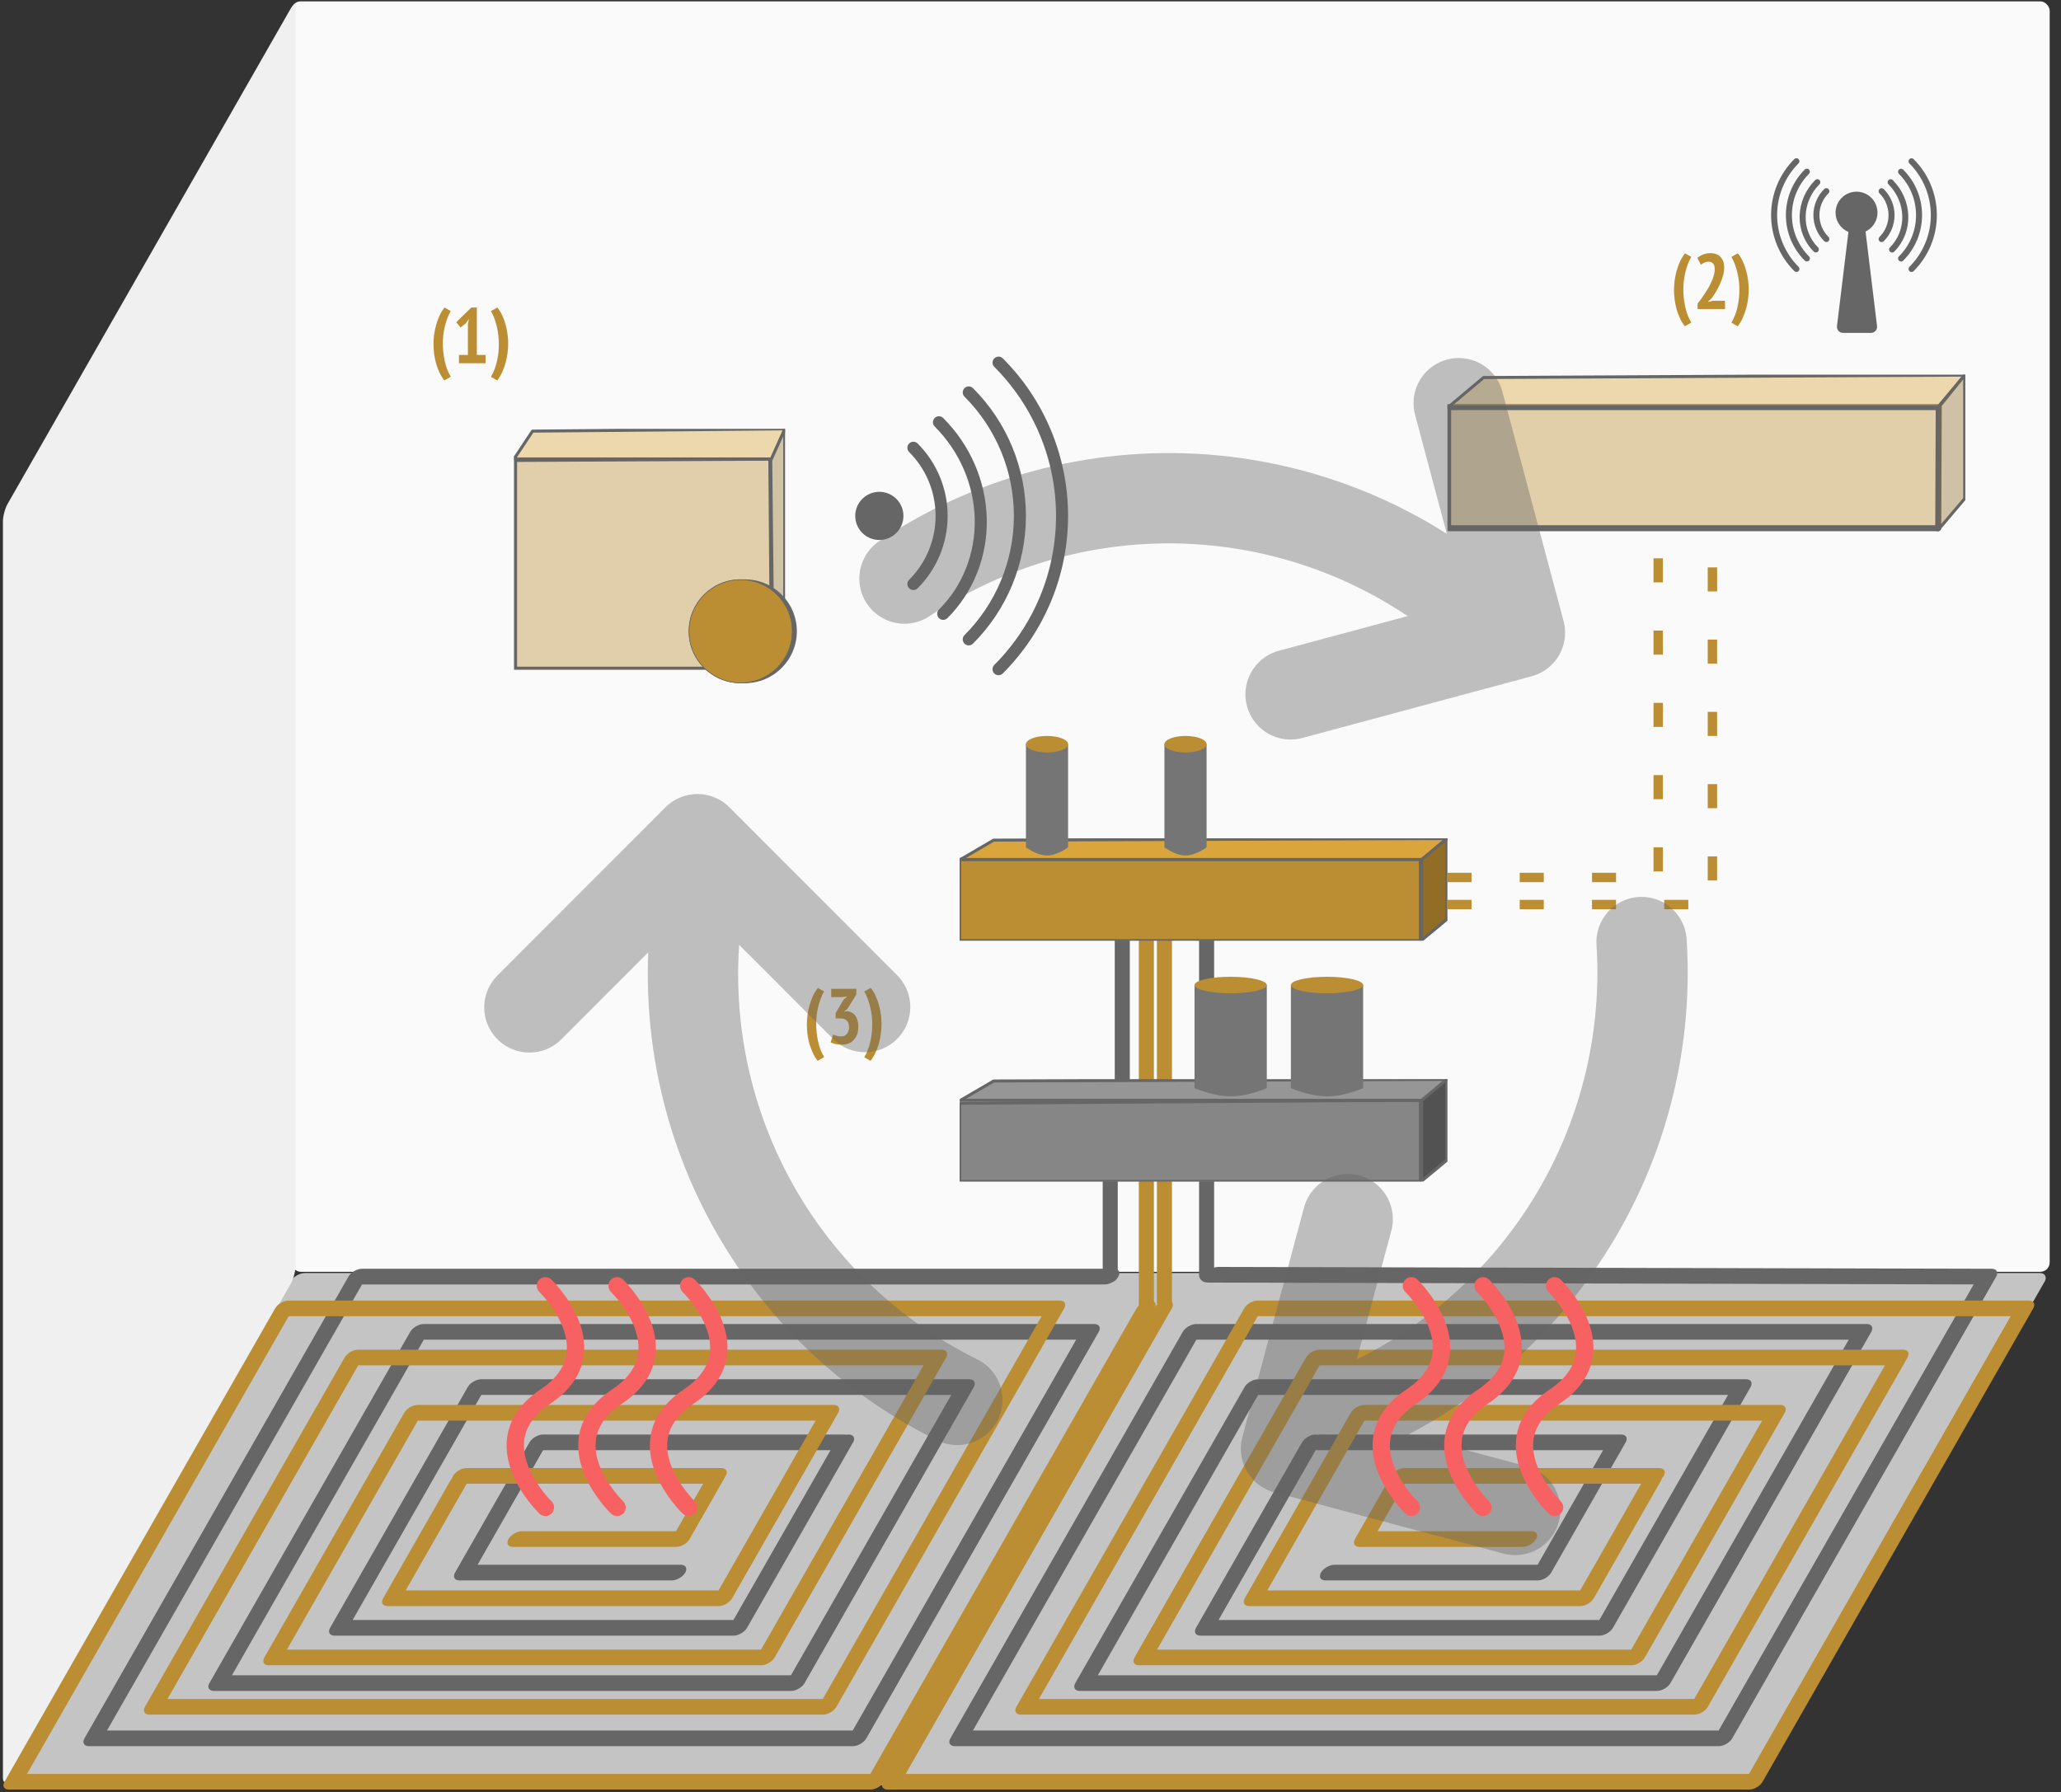 <svg width="476" height="414" viewBox="0 0 476 414" fill="none" xmlns="http://www.w3.org/2000/svg">
<rect x="0" y="0" width="476" height="414" fill="#333333" stroke="none"/>
<rect x="67.274" y="0.313" width="406.11" height="293.457" rx="2.17" fill="#FAFAFA"/>
<rect width="405.127" height="136.266" rx="2.17" transform="matrix(1 0 -0.496 0.868 68.22 294.059)" fill="#C4C4C4"/>
<rect width="136.246" height="294.574" rx="2.17" transform="matrix(0.496 -0.868 0 1 0.677 118.284)" fill="#F0F0F0"/>
<path fill-rule="evenodd" clip-rule="evenodd" d="M19.509 401.536C18.937 402.536 19.407 403.347 20.559 403.347H196.961C198.113 403.347 199.511 402.536 200.083 401.536L253.756 307.642C254.328 306.642 253.857 305.831 252.705 305.831C252.621 305.831 252.535 305.835 252.448 305.844C252.374 305.836 252.297 305.832 252.216 305.832H231.196C231.179 305.832 231.162 305.831 231.145 305.831H97.864C96.712 305.831 95.314 306.642 94.742 307.643L48.364 388.774C47.792 389.774 48.263 390.585 49.415 390.585H182.696C183.848 390.585 185.246 389.774 185.818 388.774L224.9 320.405C225.472 319.405 225.002 318.594 223.849 318.594C223.775 318.594 223.699 318.597 223.623 318.604C223.539 318.594 223.451 318.588 223.359 318.588H111.148C109.996 318.588 108.598 319.399 108.026 320.399L76.239 376.006C75.667 377.007 76.138 377.818 77.29 377.818H169.411C170.563 377.818 171.96 377.007 172.532 376.006L197.024 333.162C197.596 332.161 197.125 331.351 195.973 331.351C195.8 331.351 195.62 331.369 195.439 331.404C195.305 331.373 195.156 331.357 194.993 331.357H125.412C124.26 331.357 122.863 332.168 122.291 333.168L105.094 363.251C104.523 364.251 104.993 365.062 106.145 365.062H155.146C156.298 365.062 157.695 364.251 158.267 363.251C158.839 362.25 158.369 361.439 157.216 361.439H110.302L125.428 334.979H191.813L169.395 374.195H81.447L111.163 322.211H219.696L182.681 386.963H53.572L97.879 309.454H229.024C229.041 309.454 229.058 309.454 229.075 309.454H248.548L196.945 399.725H24.716L83.615 296.691H255.161C256.313 296.691 257.711 295.88 258.283 294.88C258.855 293.879 258.384 293.069 257.232 293.069H83.599C82.447 293.069 81.049 293.879 80.478 294.88L19.509 401.536Z" fill="#666666"/>
<path fill-rule="evenodd" clip-rule="evenodd" d="M204.15 411.565C203.578 412.565 202.18 413.376 201.028 413.376H2.086C0.934 413.376 0.464 412.565 1.035 411.565L63.542 302.219C64.114 301.219 65.511 300.408 66.664 300.408H244.727C245.879 300.408 246.349 301.219 245.778 302.219L193.172 394.245C192.6 395.245 191.202 396.056 190.05 396.056H34.527C33.375 396.056 32.905 395.245 33.476 394.245L79.334 314.025C79.376 313.95 79.424 313.876 79.476 313.803C79.508 313.727 79.547 313.649 79.592 313.571C80.163 312.571 81.561 311.76 82.713 311.76H103.694C103.722 311.759 103.751 311.758 103.779 311.758H217.46C218.613 311.758 219.083 312.569 218.511 313.569L178.907 382.85C178.336 383.85 176.938 384.661 175.786 384.661H62.105C60.953 384.661 60.482 383.85 61.054 382.85L93.362 326.332C93.934 325.331 95.332 324.52 96.484 324.52C96.517 324.52 96.549 324.521 96.581 324.522H192.528C193.68 324.522 194.151 325.333 193.579 326.334L169.087 369.178C168.515 370.179 167.118 370.989 165.966 370.989H89.533C88.381 370.989 87.911 370.179 88.483 369.178L103.977 342.072C104.091 341.874 104.237 341.682 104.408 341.503C104.44 341.319 104.514 341.121 104.631 340.915C105.203 339.915 106.601 339.104 107.753 339.104H166.554C167.706 339.104 168.176 339.915 167.604 340.915L159.267 355.5C158.695 356.501 157.297 357.312 156.145 357.312H118.486C117.334 357.312 116.863 356.501 117.435 355.5C118.007 354.5 119.405 353.689 120.557 353.689H156.13L162.397 342.726H107.776L93.69 367.367H165.95L188.371 328.145H96.498L66.262 381.039H175.77L213.304 315.38H101.754C101.726 315.381 101.697 315.382 101.669 315.382H82.73L38.684 392.434H190.035L240.57 304.03H66.679L6.243 409.754H201.013L262.484 302.219C263.056 301.219 264.453 300.408 265.605 300.408C266.758 300.408 267.228 301.219 266.656 302.219L204.15 411.565Z" fill="#BB8E34"/>
<path fill-rule="evenodd" clip-rule="evenodd" d="M400.068 401.536C399.496 402.536 398.098 403.347 396.946 403.347H220.544C219.392 403.347 218.922 402.536 219.494 401.536L273.167 307.642C273.739 306.642 275.137 305.831 276.289 305.831C276.373 305.831 276.453 305.835 276.53 305.844C276.613 305.836 276.694 305.832 276.775 305.832H297.796C297.813 305.832 297.831 305.831 297.848 305.831H431.129C432.281 305.831 432.752 306.642 432.18 307.643L385.802 388.774C385.23 389.774 383.833 390.585 382.68 390.585H249.399C248.247 390.585 247.776 389.774 248.348 388.774L287.431 320.405C288.003 319.405 289.4 318.594 290.553 318.594C290.626 318.594 290.696 318.597 290.764 318.603C290.858 318.593 290.951 318.588 291.042 318.588H403.253C404.405 318.588 404.876 319.399 404.304 320.399L372.517 376.006C371.945 377.007 370.547 377.818 369.395 377.818H277.274C276.122 377.818 275.652 377.007 276.224 376.006L300.715 333.162C301.287 332.161 302.685 331.351 303.837 331.351C304.012 331.351 304.172 331.369 304.314 331.405C304.486 331.373 304.655 331.357 304.82 331.357H374.401C375.553 331.357 376.023 332.168 375.451 333.168L358.255 363.251C357.683 364.251 356.286 365.062 355.134 365.062H306.133C304.981 365.062 304.51 364.251 305.082 363.251C305.654 362.25 307.052 361.439 308.204 361.439H355.118L370.244 334.979H303.849L281.431 374.195H369.38L399.096 322.211H290.571L253.556 386.963H382.665L426.972 309.454H295.826C295.809 309.454 295.791 309.454 295.774 309.454H276.304L224.701 399.725H396.931L455.832 296.686L279.277 296.267C278.126 296.264 277.659 295.451 278.234 294.451C278.809 293.451 280.208 292.642 281.359 292.645L459.991 293.069C461.14 293.071 461.607 293.881 461.037 294.88L400.068 401.536Z" fill="#666666"/>
<path fill-rule="evenodd" clip-rule="evenodd" d="M203.962 411.565C203.39 412.565 203.86 413.376 205.012 413.376H403.954C405.107 413.376 406.504 412.565 407.076 411.565L469.583 302.219C470.154 301.219 469.684 300.408 468.532 300.408H290.469C289.316 300.408 287.919 301.219 287.347 302.219L234.741 394.245C234.17 395.245 234.64 396.056 235.792 396.056H391.315C392.467 396.056 393.865 395.245 394.437 394.245L440.294 314.025C440.337 313.95 440.374 313.875 440.406 313.802C440.46 313.726 440.51 313.649 440.555 313.571C441.126 312.571 440.656 311.76 439.504 311.76H418.515C418.487 311.759 418.459 311.758 418.431 311.758H304.749C303.597 311.758 302.2 312.569 301.628 313.569L262.024 382.85C261.452 383.85 261.923 384.661 263.075 384.661H376.756C377.908 384.661 379.306 383.85 379.878 382.85L412.146 326.401C412.153 326.391 412.159 326.38 412.165 326.369C412.172 326.357 412.179 326.346 412.186 326.334C412.391 325.976 412.462 325.643 412.416 325.362C412.336 324.856 411.876 324.52 411.135 324.52C411.102 324.52 411.069 324.521 411.036 324.522H315.095C313.942 324.522 312.545 325.333 311.973 326.334L287.481 369.178C286.909 370.179 287.38 370.989 288.532 370.989H364.964C366.116 370.989 367.514 370.179 368.086 369.178L383.581 342.072C383.693 341.875 383.766 341.685 383.8 341.507C383.98 341.322 384.134 341.122 384.253 340.915C384.824 339.915 384.354 339.104 383.202 339.104H324.401C323.249 339.104 321.852 339.915 321.28 340.915L312.942 355.5C312.37 356.501 312.841 357.312 313.993 357.312H351.652C352.804 357.312 354.202 356.501 354.774 355.5C355.345 354.5 354.875 353.689 353.723 353.689H318.15L324.417 342.726H379.034L364.949 367.367H292.689L315.11 328.145H406.977L376.741 381.039H267.232L304.765 315.38H416.323C416.351 315.381 416.379 315.382 416.407 315.382H435.346L391.3 392.434H239.949L290.484 304.03H464.375L403.939 409.754H209.169L270.641 302.219C271.212 301.219 270.742 300.408 269.59 300.408C268.438 300.408 267.04 301.219 266.468 302.219L203.962 411.565Z" fill="#BB8E34"/>
<path d="M256.415 271.52V294.468" stroke="#666666" stroke-width="3.477" stroke-linecap="round"/>
<path d="M259.196 217.28V249.268" stroke="#666666" stroke-width="3.477" stroke-linecap="round"/>
<path d="M264.759 270.129V302.118" stroke="#BB8E34" stroke-width="3.477" stroke-linecap="round"/>
<path d="M264.759 217.28V257.613" stroke="#BB8E34" stroke-width="3.477" stroke-linecap="round"/>
<path d="M268.931 270.129V300.727" stroke="#BB8E34" stroke-width="3.477" stroke-linecap="round"/>
<path d="M268.931 215.887V256.22" stroke="#BB8E34" stroke-width="3.477" stroke-linecap="round"/>
<path d="M278.669 270.129V294.468" stroke="#666666" stroke-width="3.477" stroke-linecap="round"/>
<path d="M278.669 217.28V249.268" stroke="#666666" stroke-width="3.477" stroke-linecap="round"/>
<g clip-path="url(#clip0_3_15891)">
<path d="M328.037 198.5H221.641V217.276L328.037 217.276V198.5Z" fill="#BB8E34" stroke="#666666" stroke-width="0.695" stroke-miterlimit="10" stroke-linejoin="round"/>
<path d="M328.56 198.529H221.838L229.492 194.061L334.149 193.695L328.56 198.529Z" fill="#DAA53B" stroke="#666666" stroke-width="0.695" stroke-miterlimit="10" stroke-linejoin="round"/>
<path d="M334.15 212.356L328.34 217.176V198.52L334.15 193.701V212.356Z" fill="#916D26" stroke="#666666" stroke-width="0.695" stroke-miterlimit="10"/>
</g>
<path d="M334.298 202.678H382.975V122.708" stroke="#BB8E34" stroke-width="2.17" stroke-linejoin="round" stroke-dasharray="5.56 11.13"/>
<path d="M334.298 208.937H395.493V121.317" stroke="#BB8E34" stroke-width="2.17" stroke-linejoin="round" stroke-dasharray="5.56 11.13"/>
<g clip-path="url(#clip1_3_15891)">
<path d="M328.037 254.134L221.641 254.829V272.909L328.037 272.909V254.134Z" fill="#868686" stroke="#666666" stroke-width="0.695" stroke-miterlimit="10" stroke-linejoin="round"/>
<path d="M328.56 254.162H221.838L229.492 249.694L334.149 249.328L328.56 254.162Z" fill="#979696" stroke="#666666" stroke-width="0.695" stroke-miterlimit="10" stroke-linejoin="round"/>
<path d="M334.15 267.988L328.34 272.807V254.151L334.15 249.332V267.988Z" fill="#535252" stroke="#666666" stroke-width="0.695" stroke-miterlimit="10"/>
</g>
<g clip-path="url(#clip2_3_15891)">
<path d="M447.763 94.039H334.453V122.015H447.648L447.763 94.039Z" fill="#BB8E34" fill-opacity="0.4" stroke="#666666" stroke-width="1.391" stroke-miterlimit="10" stroke-linejoin="round"/>
<path d="M447.817 94.037H334.508L342.634 87.203L453.751 86.643L447.817 94.037Z" fill="#DAA53B" fill-opacity="0.4" stroke="#666666" stroke-width="0.695" stroke-miterlimit="10" stroke-linejoin="round"/>
<path d="M453.75 115.181L447.581 122.449V94.02L453.75 86.649V115.181Z" fill="#906D26" fill-opacity="0.4" stroke="#666666" stroke-width="0.695" stroke-miterlimit="10"/>
</g>
<g clip-path="url(#clip3_3_15891)">
<path d="M178.14 105.707L118.727 106.012V154.69H178.531L178.14 105.707Z" fill="#E1CFAB" stroke="#666666" stroke-width="1.391" stroke-miterlimit="10" stroke-linejoin="round"/>
<path d="M178.198 106.012H118.727L122.992 99.585L181.313 99.058L178.198 106.012Z" fill="#EDD8AE" stroke="#666666" stroke-width="0.695" stroke-miterlimit="10" stroke-linejoin="round"/>
<path d="M181.232 146.344L178.531 154.689L178.004 106.358L181.232 99.207V146.344Z" fill="#D0C2A5" stroke="#666666" stroke-width="0.695" stroke-miterlimit="10"/>
</g>
<circle cx="172.048" cy="145.817" r="11.988" fill="#666666"/>
<circle cx="171.052" cy="145.817" r="11.988" fill="#666666"/>
<circle cx="171.052" cy="145.817" r="11.919" fill="#BB8E34" stroke="#666666" stroke-width="0.139"/>
<path d="M275.884 227.53H292.573V251.372C286.065 253.862 282.411 253.845 275.884 251.372V227.53Z" fill="#757575"/>
<ellipse cx="284.229" cy="227.531" rx="8.345" ry="1.907" fill="#BB8E34"/>
<path d="M236.946 171.899H246.682V195.741C242.886 198.231 240.754 198.214 236.946 195.741V171.899Z" fill="#757575"/>
<ellipse cx="241.814" cy="171.9" rx="4.868" ry="1.907" fill="#BB8E34"/>
<path d="M268.931 171.899H278.666V195.741C274.87 198.231 272.738 198.214 268.931 195.741V171.899Z" fill="#757575"/>
<ellipse cx="273.798" cy="171.9" rx="4.868" ry="1.907" fill="#BB8E34"/>
<path d="M298.138 227.53H314.827V251.372C308.319 253.862 304.665 253.845 298.138 251.372V227.53Z" fill="#757575"/>
<ellipse cx="306.482" cy="227.531" rx="8.345" ry="1.907" fill="#BB8E34"/>
<path d="M217.836 141.79C220.677 138.949 222.906 135.551 224.394 131.789C225.882 128.027 226.601 123.976 226.51 119.867C226.418 115.757 225.519 111.67 223.862 107.839C222.205 104.007 219.823 100.506 216.853 97.536" stroke="#666666" stroke-width="2.782" stroke-linecap="round" stroke-linejoin="round"/>
<path d="M210.954 134.902C213.02 132.836 214.66 130.383 215.778 127.683C216.896 124.983 217.472 122.089 217.472 119.167C217.472 116.245 216.896 113.351 215.778 110.651C214.66 107.952 213.02 105.499 210.954 103.432" stroke="#666666" stroke-width="2.782" stroke-linecap="round" stroke-linejoin="round"/>
<path d="M223.739 147.686C227.485 143.941 230.455 139.495 232.482 134.601C234.509 129.708 235.552 124.463 235.552 119.167C235.552 113.87 234.509 108.625 232.482 103.732C230.455 98.838 227.485 94.392 223.739 90.647" stroke="#666666" stroke-width="2.782" stroke-linecap="round" stroke-linejoin="round"/>
<path d="M230.622 154.572C235.271 149.922 238.959 144.403 241.476 138.328C243.992 132.254 245.287 125.743 245.287 119.168C245.287 112.593 243.992 106.082 241.476 100.008C238.959 93.933 235.271 88.413 230.622 83.764" stroke="#666666" stroke-width="2.782" stroke-linecap="round" stroke-linejoin="round"/>
<circle cx="203.087" cy="119.167" r="5.563" transform="rotate(45 203.087 119.167)" fill="#666666"/>
<path d="M436.995 57.635C437.993 56.637 438.775 55.443 439.298 54.122C439.821 52.8 440.073 51.377 440.041 49.934C440.009 48.491 439.693 47.055 439.111 45.709C438.529 44.363 437.692 43.134 436.649 42.09" stroke="#666666" stroke-width="1.391" stroke-linecap="round" stroke-linejoin="round"/>
<path d="M434.571 55.224C435.297 54.498 435.873 53.637 436.265 52.688C436.658 51.74 436.86 50.724 436.86 49.697C436.86 48.671 436.658 47.654 436.265 46.706C435.873 45.758 435.297 44.896 434.571 44.17" stroke="#666666" stroke-width="1.391" stroke-linecap="round" stroke-linejoin="round"/>
<path d="M439.067 59.709C440.383 58.394 441.426 56.832 442.138 55.113C442.85 53.394 443.216 51.552 443.216 49.692C443.216 47.831 442.85 45.989 442.138 44.27C441.426 42.552 440.383 40.99 439.067 39.674" stroke="#666666" stroke-width="1.391" stroke-linecap="round" stroke-linejoin="round"/>
<path d="M441.481 62.129C443.114 60.496 444.41 58.557 445.293 56.424C446.177 54.29 446.632 52.003 446.632 49.694C446.632 47.384 446.177 45.097 445.293 42.964C444.41 40.83 443.114 38.891 441.481 37.258" stroke="#666666" stroke-width="1.391" stroke-linecap="round" stroke-linejoin="round"/>
<path d="M419.378 57.623C418.38 56.625 417.597 55.431 417.075 54.11C416.552 52.789 416.299 51.366 416.331 49.922C416.363 48.479 416.68 47.043 417.262 45.697C417.844 44.352 418.68 43.122 419.723 42.079" stroke="#666666" stroke-width="1.391" stroke-linecap="round" stroke-linejoin="round"/>
<path d="M421.802 55.212C421.076 54.487 420.5 53.625 420.107 52.677C419.714 51.728 419.512 50.712 419.512 49.685C419.512 48.659 419.714 47.643 420.107 46.694C420.5 45.746 421.076 44.885 421.802 44.159" stroke="#666666" stroke-width="1.391" stroke-linecap="round" stroke-linejoin="round"/>
<path d="M417.305 59.697C415.99 58.382 414.946 56.82 414.234 55.101C413.523 53.383 413.156 51.54 413.156 49.68C413.156 47.82 413.523 45.977 414.234 44.259C414.946 42.54 415.99 40.978 417.305 39.663" stroke="#666666" stroke-width="1.391" stroke-linecap="round" stroke-linejoin="round"/>
<path d="M414.891 62.117C413.258 60.484 411.963 58.546 411.079 56.412C410.195 54.278 409.74 51.991 409.74 49.682C409.74 47.373 410.195 45.086 411.079 42.952C411.963 40.818 413.258 38.88 414.891 37.247" stroke="#666666" stroke-width="1.391" stroke-linecap="round" stroke-linejoin="round"/>
<circle cx="428.776" cy="49.112" r="4.838" transform="rotate(-45 428.776 49.112)" fill="#666666"/>
<path d="M427.507 48.613C427.706 46.983 430.071 46.983 430.269 48.613L433.516 75.333C433.617 76.162 432.971 76.892 432.136 76.892H425.64C424.806 76.892 424.159 76.162 424.26 75.333L427.507 48.613Z" fill="#666666"/>
<path d="M102.618 87.879C102.16 87.3 101.774 86.661 101.461 85.962C101.147 85.275 100.888 84.57 100.683 83.847C100.49 83.111 100.346 82.376 100.249 81.641C100.165 80.894 100.123 80.182 100.123 79.507C100.123 78.844 100.165 78.145 100.249 77.41C100.346 76.675 100.49 75.94 100.683 75.204C100.888 74.457 101.147 73.728 101.461 73.017C101.786 72.305 102.184 71.642 102.654 71.028L104.1 71.841C103.775 72.408 103.498 73.011 103.269 73.649C103.04 74.276 102.847 74.921 102.69 75.584C102.545 76.247 102.437 76.916 102.365 77.591C102.304 78.254 102.274 78.893 102.274 79.507C102.274 80.086 102.31 80.707 102.383 81.37C102.455 82.033 102.564 82.702 102.708 83.377C102.853 84.04 103.04 84.684 103.269 85.311C103.51 85.938 103.793 86.504 104.118 87.011L102.618 87.879ZM106.005 81.984H108.066V74.879L108.301 73.649L107.56 74.716L106.366 75.638L105.372 74.427L108.861 71.028H110.127V81.984H112.152V83.901H106.005V81.984ZM114.874 71.028C115.332 71.606 115.717 72.245 116.031 72.944C116.344 73.631 116.597 74.343 116.79 75.078C116.995 75.801 117.14 76.536 117.224 77.284C117.321 78.019 117.369 78.724 117.369 79.399C117.369 80.062 117.321 80.761 117.224 81.496C117.14 82.231 116.995 82.973 116.79 83.72C116.597 84.455 116.338 85.179 116.013 85.89C115.699 86.601 115.308 87.264 114.838 87.879L113.373 87.047C113.735 86.444 114.03 85.823 114.259 85.185C114.5 84.546 114.687 83.901 114.819 83.25C114.964 82.599 115.067 81.948 115.127 81.297C115.187 80.647 115.217 80.014 115.217 79.399C115.217 78.82 115.181 78.2 115.109 77.537C115.036 76.862 114.922 76.193 114.765 75.53C114.609 74.855 114.416 74.204 114.187 73.577C113.958 72.95 113.686 72.378 113.373 71.859L114.874 71.028Z" fill="#BB8E34"/>
<path d="M389.122 75.363C388.664 74.784 388.278 74.145 387.965 73.446C387.651 72.759 387.392 72.054 387.187 71.331C386.994 70.596 386.85 69.861 386.753 69.125C386.669 68.378 386.627 67.667 386.627 66.992C386.627 66.329 386.669 65.63 386.753 64.894C386.85 64.159 386.994 63.424 387.187 62.689C387.392 61.941 387.651 61.212 387.965 60.501C388.29 59.79 388.688 59.127 389.158 58.512L390.604 59.326C390.279 59.892 390.002 60.495 389.773 61.134C389.544 61.761 389.351 62.405 389.194 63.068C389.049 63.731 388.941 64.4 388.869 65.075C388.808 65.738 388.778 66.377 388.778 66.992C388.778 67.57 388.814 68.191 388.887 68.854C388.959 69.517 389.067 70.186 389.212 70.861C389.357 71.524 389.544 72.169 389.773 72.796C390.014 73.422 390.297 73.989 390.622 74.495L389.122 75.363ZM398.204 61.767C398.204 62.393 398.113 63.038 397.933 63.701C397.752 64.352 397.517 64.991 397.227 65.618C396.95 66.245 396.643 66.841 396.305 67.408C395.968 67.974 395.636 68.474 395.311 68.908L394.515 69.65V69.74L395.6 69.469H398.403V71.385H392.057V70.138C392.31 69.824 392.581 69.469 392.87 69.071C393.171 68.661 393.467 68.233 393.756 67.787C394.057 67.329 394.347 66.859 394.624 66.377C394.901 65.883 395.142 65.395 395.347 64.913C395.564 64.418 395.733 63.936 395.853 63.466C395.986 62.996 396.04 62.556 396.016 62.146C396.04 61.64 395.932 61.23 395.691 60.917C395.45 60.603 395.07 60.447 394.552 60.447C394.25 60.447 393.943 60.519 393.629 60.664C393.316 60.796 393.051 60.959 392.834 61.152L392.002 59.579C392.4 59.241 392.852 58.976 393.358 58.783C393.865 58.578 394.461 58.476 395.148 58.476C395.582 58.476 395.986 58.548 396.36 58.693C396.733 58.825 397.053 59.03 397.318 59.308C397.595 59.585 397.812 59.928 397.969 60.338C398.125 60.748 398.204 61.224 398.204 61.767ZM401.378 58.512C401.836 59.091 402.221 59.73 402.535 60.429C402.848 61.116 403.101 61.827 403.294 62.562C403.499 63.285 403.644 64.021 403.728 64.768C403.824 65.503 403.873 66.208 403.873 66.883C403.873 67.546 403.824 68.245 403.728 68.981C403.644 69.716 403.499 70.457 403.294 71.204C403.101 71.94 402.842 72.663 402.517 73.374C402.203 74.085 401.812 74.748 401.341 75.363L399.877 74.531C400.239 73.929 400.534 73.308 400.763 72.669C401.004 72.03 401.191 71.385 401.323 70.734C401.468 70.084 401.57 69.433 401.631 68.782C401.691 68.131 401.721 67.498 401.721 66.883C401.721 66.305 401.685 65.684 401.613 65.021C401.54 64.346 401.426 63.677 401.269 63.014C401.112 62.339 400.92 61.688 400.691 61.062C400.462 60.435 400.19 59.862 399.877 59.344L401.378 58.512Z" fill="#BB8E34"/>
<path d="M188.848 245.039C188.39 244.46 188.005 243.821 187.691 243.122C187.378 242.435 187.119 241.73 186.914 241.007C186.721 240.272 186.576 239.536 186.48 238.801C186.395 238.054 186.353 237.343 186.353 236.668C186.353 236.005 186.395 235.306 186.48 234.57C186.576 233.835 186.721 233.1 186.914 232.364C187.119 231.617 187.378 230.888 187.691 230.177C188.017 229.466 188.414 228.803 188.884 228.188L190.331 229.002C190.005 229.568 189.728 230.171 189.499 230.81C189.27 231.436 189.077 232.081 188.921 232.744C188.776 233.407 188.667 234.076 188.595 234.751C188.535 235.414 188.505 236.053 188.505 236.668C188.505 237.246 188.541 237.867 188.613 238.53C188.686 239.193 188.794 239.862 188.939 240.537C189.083 241.2 189.27 241.845 189.499 242.471C189.74 243.098 190.023 243.665 190.349 244.171L188.848 245.039ZM194.278 239.398C194.869 239.398 195.315 239.199 195.616 238.801C195.929 238.403 196.086 237.897 196.086 237.282C196.086 235.92 195.411 235.239 194.061 235.239H192.994V234.01L194.784 230.972L195.652 230.159L194.459 230.321H191.982V228.405H197.768V229.689L195.67 233.106L195.001 233.594V233.684L195.67 233.576C196.008 233.6 196.333 233.69 196.647 233.847C196.96 234.004 197.231 234.227 197.46 234.516C197.701 234.805 197.888 235.167 198.021 235.601C198.165 236.035 198.238 236.547 198.238 237.138C198.238 237.849 198.135 238.464 197.93 238.982C197.738 239.5 197.466 239.934 197.117 240.284C196.779 240.633 196.375 240.892 195.905 241.061C195.447 241.23 194.953 241.314 194.423 241.314C193.977 241.314 193.507 241.266 193.013 241.17C192.518 241.073 192.127 240.935 191.837 240.754L192.416 238.946C192.669 239.078 192.946 239.187 193.248 239.271C193.549 239.355 193.892 239.398 194.278 239.398ZM201.104 228.188C201.562 228.766 201.948 229.405 202.261 230.104C202.575 230.791 202.828 231.503 203.021 232.238C203.226 232.961 203.37 233.696 203.455 234.444C203.551 235.179 203.599 235.884 203.599 236.559C203.599 237.222 203.551 237.921 203.455 238.656C203.37 239.392 203.226 240.133 203.021 240.88C202.828 241.616 202.569 242.339 202.243 243.05C201.93 243.761 201.538 244.424 201.068 245.039L199.603 244.207C199.965 243.604 200.26 242.984 200.489 242.345C200.73 241.706 200.917 241.061 201.05 240.41C201.195 239.759 201.297 239.108 201.357 238.458C201.418 237.807 201.448 237.174 201.448 236.559C201.448 235.981 201.412 235.36 201.339 234.697C201.267 234.022 201.152 233.353 200.996 232.69C200.839 232.015 200.646 231.364 200.417 230.737C200.188 230.11 199.917 229.538 199.603 229.02L201.104 228.188Z" fill="#BB8E34"/>
<path d="M347.33 147.155C329.411 129.215 305.82 118.063 280.578 115.6C255.336 113.136 230.003 119.513 208.897 133.644M336.899 93.129L351.035 146.131L298.066 160.391M297.983 330.897C322.492 324.299 343.975 309.401 358.772 288.743C373.568 268.084 380.763 242.943 379.129 217.602M349.954 348.784L297.014 334.632L311.256 281.601M163.812 196.555C157.222 221.093 159.329 247.143 169.775 270.265C180.221 293.387 198.359 312.152 221.098 323.361M122.272 232.694L161.077 193.844L199.803 232.615" stroke="#666666" stroke-opacity="0.4" stroke-width="20.862" stroke-linecap="round" stroke-linejoin="round"/>
<path d="M159.05 297C159.05 297 174.722 312.088 159.05 322.593C143.378 333.098 159.05 348.186 159.05 348.186" stroke="#F86161" stroke-width="4" stroke-linecap="round"/>
<path d="M142.507 297C142.507 297 158.18 312.088 142.507 322.593C126.835 333.098 142.507 348.186 142.507 348.186" stroke="#F86161" stroke-width="4" stroke-linecap="round"/>
<path d="M125.964 297C125.964 297 141.637 312.088 125.964 322.593C110.292 333.098 125.964 348.186 125.964 348.186" stroke="#F86161" stroke-width="4" stroke-linecap="round"/>
<path d="M359.05 297C359.05 297 374.722 312.088 359.05 322.593C343.378 333.098 359.05 348.186 359.05 348.186" stroke="#F86161" stroke-width="4" stroke-linecap="round"/>
<path d="M342.507 297C342.507 297 358.18 312.088 342.507 322.593C326.835 333.098 342.507 348.186 342.507 348.186" stroke="#F86161" stroke-width="4" stroke-linecap="round"/>
<path d="M325.964 297C325.964 297 341.637 312.088 325.964 322.593C310.292 333.098 325.964 348.186 325.964 348.186" stroke="#F86161" stroke-width="4" stroke-linecap="round"/>
<defs>
<clipPath id="clip0_3_15891">
<rect width="112.654" height="23.643" fill="white" transform="translate(221.642 193.635)"/>
</clipPath>
<clipPath id="clip1_3_15891">
<rect width="112.654" height="23.643" fill="white" transform="translate(221.642 249.268)"/>
</clipPath>
<clipPath id="clip2_3_15891">
<rect width="119.608" height="36.16" fill="white" transform="translate(334.298 86.549)"/>
</clipPath>
<clipPath id="clip3_3_15891">
<rect width="62.586" height="55.632" fill="white" transform="translate(118.728 99.059)"/>
</clipPath>
</defs>
</svg>
